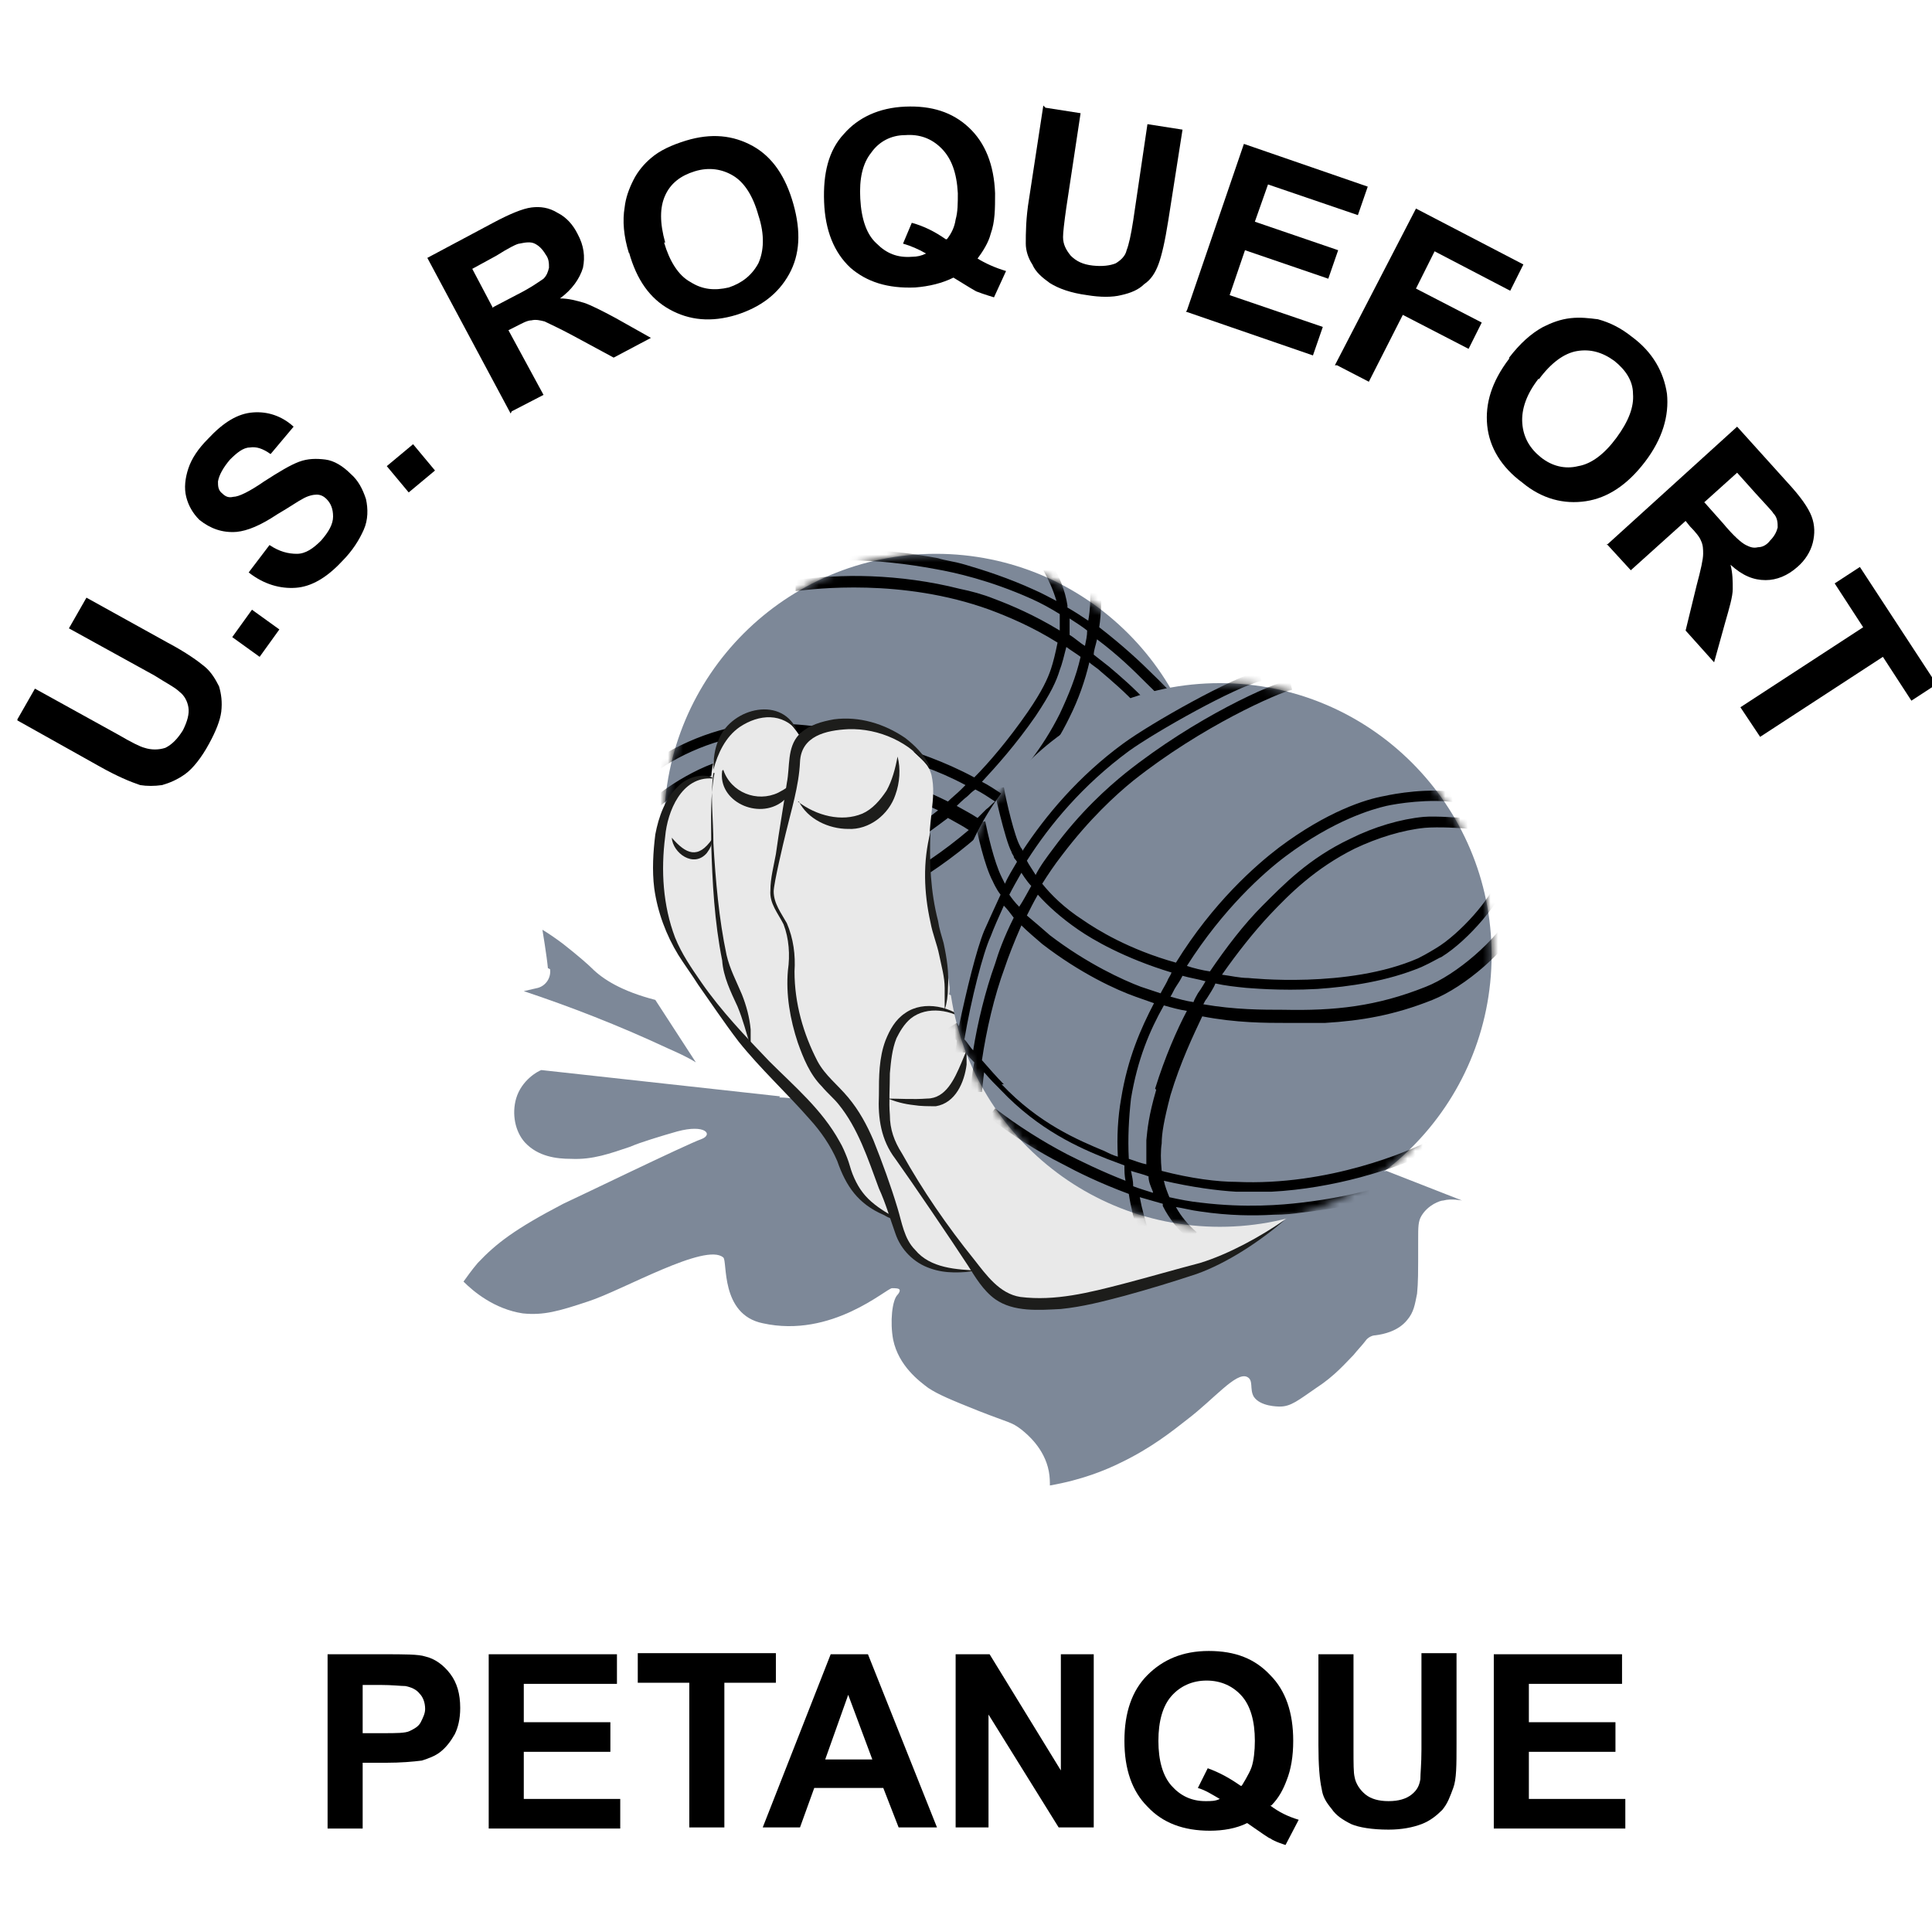 <svg width="256" height="256" viewBox="0 0 256 256" fill="none" xmlns="http://www.w3.org/2000/svg">
<g clip-path="url(#clip0_422_1330)">
<path d="M2.306 95.314L4.63 91.247L15.668 97.347C17.411 98.364 18.573 98.945 19.154 99.09C20.025 99.38 21.041 99.38 21.913 99.09C22.784 98.654 23.511 97.928 24.237 96.766C24.818 95.604 25.108 94.588 24.963 93.716C24.818 92.845 24.382 92.119 23.801 91.683C23.22 91.102 22.058 90.521 20.461 89.504L9.132 83.259L11.456 79.193L22.203 85.147C24.672 86.454 26.27 87.616 27.141 88.343C28.013 89.069 28.594 90.085 29.029 90.957C29.32 91.973 29.465 92.99 29.32 94.297C29.175 95.459 28.594 96.911 27.722 98.509C26.706 100.397 25.544 101.849 24.527 102.575C23.511 103.302 22.494 103.737 21.477 104.028C20.461 104.173 19.444 104.173 18.573 104.028C17.265 103.592 15.523 102.866 13.199 101.559L2.306 95.459L2.306 95.314Z" fill="black"/>
<path d="M34.403 87.035L30.772 84.421L33.386 80.79L37.017 83.404L34.403 87.035Z" fill="black"/>
<path d="M32.951 75.852L35.71 72.221C37.017 73.093 38.179 73.383 39.341 73.383C40.503 73.383 41.519 72.657 42.536 71.64C43.553 70.478 44.134 69.462 44.134 68.445C44.134 67.429 43.843 66.703 43.262 66.121C42.827 65.686 42.391 65.541 41.955 65.541C41.519 65.541 40.793 65.686 40.067 66.121C39.486 66.412 38.469 67.138 36.727 68.155C34.548 69.607 32.805 70.333 31.353 70.478C29.465 70.624 27.867 70.043 26.415 68.881C25.544 68.01 24.963 66.993 24.672 65.831C24.382 64.669 24.527 63.362 24.963 62.055C25.398 60.748 26.27 59.441 27.577 58.134C29.61 55.955 31.498 54.793 33.532 54.648C35.42 54.503 37.308 55.084 38.905 56.536L35.855 60.167C34.839 59.441 33.967 59.15 33.096 59.296C32.224 59.296 31.353 60.022 30.482 60.893C29.61 61.91 29.029 62.926 28.884 63.798C28.884 64.379 28.884 64.96 29.465 65.395C29.901 65.831 30.337 65.976 30.917 65.831C31.644 65.831 33.096 65.105 34.984 63.798C37.017 62.491 38.469 61.619 39.631 61.184C40.793 60.748 41.955 60.748 43.117 60.893C44.279 61.038 45.441 61.764 46.457 62.781C47.474 63.653 48.055 64.814 48.491 66.121C48.781 67.429 48.781 68.881 48.2 70.188C47.619 71.495 46.748 72.948 45.295 74.4C43.262 76.578 41.229 77.74 39.196 77.885C37.162 78.031 34.984 77.45 32.951 75.852Z" fill="black"/>
<path d="M54.155 65.25L51.25 61.764L54.736 58.86L57.64 62.346L54.155 65.25Z" fill="black"/>
<path d="M67.662 54.794L56.624 34.17L65.338 29.523C67.516 28.361 69.259 27.635 70.421 27.49C71.583 27.344 72.745 27.49 73.906 28.216C75.068 28.797 75.94 29.813 76.521 30.975C77.392 32.573 77.537 34.025 77.247 35.477C76.811 36.93 75.795 38.382 74.197 39.544C75.359 39.544 76.376 39.834 77.392 40.125C78.264 40.415 79.716 41.142 81.604 42.158L86.251 44.772L81.314 47.386L75.94 44.482C74.052 43.465 72.745 42.884 72.164 42.594C71.583 42.449 71.002 42.303 70.421 42.449C69.84 42.449 69.114 42.884 68.242 43.32L67.371 43.756L72.019 52.325L67.807 54.503L67.662 54.794ZM65.338 40.706L68.388 39.108C70.421 38.092 71.583 37.22 72.019 36.93C72.454 36.494 72.6 36.058 72.745 35.477C72.745 34.897 72.745 34.316 72.309 33.735C71.873 33.008 71.438 32.573 70.857 32.282C70.276 31.992 69.55 32.137 68.823 32.282C68.533 32.282 67.371 32.863 65.773 33.88L62.578 35.623L65.338 40.851V40.706Z" fill="black"/>
<path d="M83.347 33.589C82.621 31.265 82.475 29.232 82.766 27.489C82.911 26.182 83.347 25.02 83.928 23.859C84.508 22.697 85.38 21.68 86.251 20.954C87.413 19.937 89.011 19.211 90.899 18.63C94.239 17.614 97.144 17.904 99.758 19.356C102.372 20.809 104.115 23.423 105.132 27.054C106.148 30.685 106.003 33.734 104.551 36.349C103.098 38.963 100.775 40.706 97.58 41.722C94.239 42.739 91.335 42.449 88.72 40.996C86.106 39.544 84.363 37.075 83.347 33.444V33.589ZM87.994 32.137C88.72 34.606 89.882 36.494 91.48 37.365C93.077 38.382 94.675 38.527 96.563 38.092C98.306 37.511 99.613 36.494 100.484 34.896C101.21 33.299 101.356 31.12 100.484 28.506C99.758 25.892 98.596 24.149 97.144 23.278C95.692 22.406 93.949 22.116 92.061 22.697C90.173 23.278 88.865 24.294 88.139 25.892C87.413 27.489 87.413 29.523 88.139 32.137H87.994Z" fill="black"/>
<path d="M129.386 34.17C130.547 34.897 131.854 35.478 133.307 35.913L131.709 39.399C131.709 39.399 130.257 38.963 129.531 38.673C129.386 38.673 128.224 37.947 126.336 36.785C124.883 37.511 123.14 37.947 121.252 38.092C117.622 38.237 114.862 37.366 112.684 35.478C110.505 33.444 109.343 30.54 109.198 26.764C109.053 22.988 109.779 19.938 111.812 17.759C113.7 15.581 116.46 14.274 119.945 14.128C123.431 13.983 126.19 14.854 128.369 16.888C130.547 18.921 131.709 21.826 131.854 25.602C131.854 27.635 131.854 29.378 131.274 30.975C130.983 32.137 130.257 33.299 129.386 34.461V34.17ZM125.464 31.701C126.045 30.975 126.481 30.104 126.626 29.087C126.917 28.071 126.917 26.909 126.917 25.602C126.771 22.842 126.045 20.954 124.738 19.647C123.431 18.34 121.833 17.759 119.945 17.904C118.057 17.904 116.46 18.776 115.443 20.228C114.281 21.68 113.846 23.714 113.991 26.328C114.136 29.087 114.862 31.121 116.169 32.282C117.476 33.59 118.929 34.17 120.817 34.025C121.543 34.025 122.124 33.88 122.705 33.59C121.688 33.009 120.672 32.573 119.655 32.282L120.817 29.523C122.414 29.959 123.867 30.685 125.319 31.701H125.464Z" fill="black"/>
<path d="M138.535 14.273L143.183 14.999L141.295 27.49C141.004 29.523 140.859 30.83 140.859 31.411C140.859 32.428 141.295 33.154 141.876 33.88C142.602 34.606 143.473 35.042 144.78 35.187C146.087 35.332 147.104 35.187 147.83 34.897C148.556 34.461 149.137 33.88 149.283 33.154C149.573 32.428 149.864 31.12 150.154 29.232L152.042 16.452L156.69 17.178L154.801 29.232C154.366 31.992 153.93 33.88 153.494 35.042C153.059 36.204 152.478 37.075 151.606 37.656C150.88 38.382 149.864 38.818 148.556 39.108C147.395 39.399 145.797 39.399 144.054 39.108C141.876 38.818 140.278 38.237 139.116 37.511C138.1 36.785 137.228 36.058 136.793 35.042C136.212 34.17 135.921 33.154 135.921 32.282C135.921 30.975 135.921 28.942 136.357 26.328L138.245 13.983L138.535 14.273Z" fill="black"/>
<path d="M157.27 41.141L164.823 19.066L181.234 24.73L179.927 28.506L168.018 24.44L166.275 29.378L177.313 33.154L176.006 36.93L164.968 33.154L162.935 39.108L175.279 43.32L173.972 47.096L157.125 41.287L157.27 41.141Z" fill="black"/>
<path d="M176.877 48.403L187.624 27.635L201.857 35.042L200.114 38.527L190.093 33.299L187.624 38.237L196.338 42.739L194.595 46.225L185.881 41.722L181.379 50.582L177.167 48.403H176.877Z" fill="black"/>
<path d="M199.969 47.387C201.421 45.499 202.874 44.192 204.471 43.32C205.633 42.739 206.795 42.303 208.102 42.158C209.409 42.013 210.571 42.158 211.733 42.303C213.331 42.739 214.783 43.465 216.235 44.627C218.995 46.66 220.447 49.275 220.883 52.179C221.173 55.084 220.302 58.134 217.978 61.184C215.654 64.234 213.04 65.977 210.135 66.412C207.231 66.848 204.326 66.122 201.712 63.943C198.952 61.91 197.355 59.296 197.064 56.391C196.774 53.486 197.645 50.582 199.969 47.532V47.387ZM203.89 50.146C202.293 52.179 201.567 54.213 201.712 56.101C201.857 57.989 202.729 59.441 204.181 60.603C205.633 61.765 207.376 62.2 209.119 61.765C210.862 61.474 212.604 60.167 214.202 57.989C215.8 55.81 216.526 53.922 216.38 52.179C216.38 50.437 215.364 48.984 213.911 47.822C212.314 46.66 210.716 46.225 208.974 46.515C207.231 46.806 205.488 48.113 203.89 50.291V50.146Z" fill="black"/>
<path d="M212.895 72.221L230.178 56.536L236.858 63.943C238.601 65.831 239.618 67.283 240.053 68.445C240.489 69.607 240.489 70.769 240.199 71.931C239.908 73.093 239.182 74.255 238.165 75.126C236.858 76.288 235.406 76.869 233.954 76.869C232.356 76.869 230.904 76.288 229.306 74.835C229.597 75.997 229.597 77.014 229.597 78.031C229.597 79.047 229.161 80.5 228.58 82.533L227.128 87.761L223.352 83.549L224.804 77.595C225.385 75.416 225.675 74.109 225.675 73.383C225.675 72.802 225.675 72.221 225.385 71.64C225.24 71.205 224.659 70.478 223.933 69.752L223.352 69.026L216.09 75.562L212.895 72.076V72.221ZM225.966 66.703L228.29 69.317C229.742 71.059 230.758 71.931 231.339 72.221C231.92 72.512 232.356 72.657 232.937 72.512C233.518 72.512 234.099 72.221 234.535 71.64C235.115 71.059 235.406 70.478 235.551 69.898C235.551 69.317 235.551 68.591 234.97 68.01C234.825 67.719 233.954 66.848 232.647 65.395L230.178 62.636L225.821 66.557L225.966 66.703Z" fill="black"/>
<path d="M230.613 93.716L246.879 83.114L243.103 77.305L246.444 75.126L256.61 90.666L253.27 92.844L249.494 87.035L233.227 97.637L230.613 93.716Z" fill="black"/>
<path d="M43.407 242.145V219.198H50.814C53.574 219.198 55.462 219.198 56.333 219.488C57.64 219.779 58.802 220.65 59.674 221.812C60.545 222.974 60.981 224.426 60.981 226.314C60.981 227.767 60.69 228.928 60.255 229.8C59.674 230.816 59.093 231.543 58.367 232.124C57.64 232.704 56.769 232.995 55.898 233.285C54.736 233.431 53.138 233.576 51.105 233.576H48.055V242.29H43.407V242.145ZM48.055 223.119V229.655H50.669C52.557 229.655 53.719 229.655 54.3 229.364C54.881 229.074 55.462 228.783 55.752 228.202C56.043 227.621 56.333 227.04 56.333 226.459C56.333 225.588 56.043 224.862 55.607 224.426C55.171 223.845 54.445 223.555 53.719 223.41C53.138 223.41 51.976 223.264 50.379 223.264H48.055V223.119Z" fill="black"/>
<path d="M64.757 242.145V219.198H81.749V223.119H69.404V228.202H80.878V232.124H69.404V238.369H82.185V242.29H64.757V242.145Z" fill="black"/>
<path d="M91.335 242.144V222.974H84.508V219.052H102.808V222.974H95.982V242.144H91.335Z" fill="black"/>
<path d="M124.157 242.145H119.074L117.041 236.916H107.891L106.003 242.145H101.065L110.07 219.198H115.008L124.157 242.145ZM115.589 233.14L112.393 224.571L109.343 233.14H115.589Z" fill="black"/>
<path d="M126.626 242.145V219.198H131.128L140.569 234.592V219.198H144.926V242.145H140.278L130.983 227.186V242.145H126.626Z" fill="black"/>
<path d="M168.308 239.24C169.47 240.112 170.632 240.692 172.084 241.128L170.341 244.469C170.341 244.469 168.889 244.033 168.308 243.597C168.163 243.597 167.146 242.871 165.258 241.564C163.806 242.29 162.063 242.58 160.32 242.58C156.835 242.58 154.075 241.564 152.042 239.385C150.009 237.352 148.992 234.447 148.992 230.671C148.992 226.895 150.009 223.991 152.042 221.957C154.075 219.924 156.69 218.762 160.175 218.762C163.661 218.762 166.275 219.779 168.308 221.957C170.341 223.991 171.358 226.895 171.358 230.671C171.358 232.705 171.068 234.447 170.487 235.9C170.051 237.062 169.47 238.223 168.453 239.24H168.308ZM164.532 236.626C164.532 236.626 165.549 235.028 165.839 234.157C166.13 233.286 166.275 231.978 166.275 230.671C166.275 228.057 165.694 226.024 164.532 224.717C163.37 223.41 161.773 222.684 159.885 222.684C157.997 222.684 156.399 223.41 155.237 224.717C154.075 226.024 153.494 228.057 153.494 230.671C153.494 233.286 154.075 235.319 155.237 236.626C156.399 237.933 157.851 238.659 159.739 238.659C160.466 238.659 161.047 238.659 161.627 238.369C160.611 237.788 159.739 237.207 158.723 236.916L160.03 234.302C161.627 234.883 162.935 235.609 164.387 236.626H164.532Z" fill="black"/>
<path d="M174.698 219.197H179.346V231.688C179.346 233.721 179.346 234.883 179.491 235.464C179.636 236.335 180.217 237.206 180.944 237.787C181.67 238.368 182.686 238.659 183.993 238.659C185.301 238.659 186.317 238.368 187.043 237.787C187.769 237.206 188.06 236.625 188.205 235.754C188.205 235.028 188.35 233.721 188.35 231.833V219.052H192.998V231.107C192.998 233.866 192.998 235.754 192.562 236.916C192.126 238.078 191.836 238.949 191.11 239.821C190.384 240.547 189.512 241.273 188.35 241.709C187.189 242.144 185.736 242.435 183.993 242.435C181.815 242.435 180.072 242.144 179.055 241.709C177.894 241.128 177.022 240.547 176.441 239.675C175.715 238.804 175.279 238.078 175.134 237.061C174.844 235.754 174.698 233.866 174.698 231.252V219.052V219.197Z" fill="black"/>
<path d="M197.936 242.145V219.198H214.928V223.119H202.583V228.202H214.057V232.124H202.583V238.369H215.364V242.29H197.936V242.145Z" fill="black"/>
<path d="M103.243 145.419C104.841 145.419 107.165 145.855 110.069 146.436C126.917 149.921 128.224 158.345 139.988 161.395C144.925 162.702 156.108 160.523 178.62 156.311C181.379 155.73 182.25 155.44 183.703 155.15L193.724 159.071C193.724 159.071 192.272 158.78 191.255 159.071C190.819 159.071 189.222 159.652 188.35 161.104C187.915 161.83 187.915 162.556 187.915 164.299C187.915 169.092 187.915 169.818 187.769 171.416C187.479 172.868 187.334 173.885 186.462 174.901C185.3 176.354 183.412 176.789 182.25 176.935C181.815 176.935 181.234 177.225 180.943 177.661C180.508 178.242 179.927 178.823 179.346 179.549C178.329 180.565 176.877 182.308 174.408 183.906C172.084 185.503 171.067 186.375 169.615 186.375C169.325 186.375 167.001 186.375 166.13 185.068C165.549 184.051 166.13 182.889 165.258 182.453C163.806 181.727 160.901 185.358 157.27 188.118C155.237 189.715 152.478 191.894 148.556 193.782C146.523 194.798 143.328 196.105 139.116 196.832C139.116 196.396 139.116 195.67 138.971 194.944C138.39 191.894 136.066 190.006 135.34 189.425C134.033 188.408 133.742 188.553 129.676 186.956C126.045 185.503 124.302 184.777 122.995 183.906C121.833 183.034 119.074 181.001 118.348 177.516C117.912 175.192 118.203 172.287 118.929 171.561C118.929 171.561 119.219 171.27 119.219 170.98C119.219 170.69 118.638 170.69 118.203 170.69C117.476 170.69 110.215 177.37 101.065 175.337C95.401 174.175 96.418 167.059 95.837 166.623C93.513 164.59 82.475 170.98 77.973 172.432C74.052 173.739 72.018 174.32 69.259 174.03C65.483 173.449 62.723 171.125 61.416 169.818C61.852 169.237 62.433 168.366 63.304 167.349C65.773 164.735 68.242 162.847 74.632 159.507C75.94 158.926 90.899 151.664 92.932 150.938C94.529 150.357 93.513 148.905 89.737 149.921C87.704 150.502 84.799 151.373 83.492 151.954C80.877 152.826 78.554 153.697 75.649 153.552C73.761 153.552 71.292 153.262 69.549 151.373C68.242 149.921 67.806 147.597 68.388 145.564C69.114 143.095 71.292 141.933 71.728 141.788L103.389 145.274L103.243 145.419Z" fill="#7D8898"/>
<path d="M72.89 128.427C73.035 129.589 72.309 130.605 71.292 130.896L69.404 131.331C75.504 133.365 81.894 135.834 88.43 138.883C89.737 139.464 91.044 140.045 92.206 140.771L86.832 132.493C82.33 131.331 79.861 129.734 78.409 128.281C77.973 127.846 76.666 126.684 74.632 125.086C73.471 124.215 72.599 123.634 71.873 123.198C71.873 123.198 72.454 126.684 72.599 128.281L72.89 128.427Z" fill="#7D8898"/>
<path d="M124.012 145.419C143.904 145.419 160.03 129.293 160.03 109.401C160.03 89.509 143.904 73.383 124.012 73.383C104.12 73.383 87.994 89.509 87.994 109.401C87.994 129.293 104.12 145.419 124.012 145.419Z" fill="#7D8898"/>
<mask id="mask0_422_1330" style="mask-type:luminance" maskUnits="userSpaceOnUse" x="87" y="73" width="74" height="73">
<path d="M124.012 145.419C143.904 145.419 160.03 129.293 160.03 109.401C160.03 89.509 143.904 73.383 124.012 73.383C104.12 73.383 87.994 89.509 87.994 109.401C87.994 129.293 104.12 145.419 124.012 145.419Z" fill="white"/>
</mask>
<g mask="url(#mask0_422_1330)">
<path d="M85.38 103.592C88.284 100.687 94.675 97.782 99.177 97.492C106.293 96.911 111.667 98.073 118.057 100.106C120.671 100.978 124.157 101.994 127.933 104.027C127.788 104.173 127.497 104.463 127.352 104.608C126.771 105.189 126.19 105.625 125.609 106.206C124.447 105.625 123.14 105.044 121.833 104.463C121.543 104.463 117.912 102.72 112.829 101.413C108.617 100.397 103.679 99.525 98.886 100.106C97.434 100.251 96.127 100.687 95.982 100.687C91.625 101.849 86.106 105.625 84.799 107.658L85.961 108.384C87.123 106.496 92.641 103.011 96.272 102.139C96.272 102.139 97.579 101.849 98.886 101.704C109.053 100.542 120.962 105.915 121.107 105.915C122.269 106.351 123.286 106.932 124.302 107.368C121.543 109.546 118.638 111.58 115.733 113.177C112.393 114.92 108.327 117.244 102.372 118.115C98.886 118.696 95.546 118.551 92.641 118.115C90.899 117.679 87.994 116.518 87.123 116.227L86.542 117.534C87.703 117.97 90.463 119.132 92.351 119.567C95.401 120.148 99.032 120.294 102.517 119.713C108.617 118.841 112.829 116.518 116.314 114.629C119.364 112.887 122.559 110.708 125.609 108.384C126.626 108.965 127.497 109.401 128.369 109.982C121.543 115.791 115.007 118.696 111.522 120.003C103.97 122.763 98.741 122.617 96.853 122.327C95.546 122.327 91.189 121.601 87.703 119.858L87.123 121.165C90.753 123.053 95.401 123.634 96.853 123.779C99.322 124.07 104.696 124.07 112.103 121.31C115.733 120.003 122.559 116.953 129.676 110.708C135.05 114.339 138.39 117.97 139.842 119.713C141.73 122.036 142.892 124.07 143.618 125.812C142.602 126.684 141.295 127.7 139.987 128.572C135.05 132.057 130.838 134.091 128.078 135.107C117.186 139.464 106.293 140.626 104.405 140.336V141.788C106.584 142.079 117.622 140.771 128.659 136.414C131.419 135.253 135.776 133.219 140.859 129.589C142.021 128.717 143.183 127.846 144.199 126.974C144.49 127.7 144.635 128.427 144.78 129.008C140.423 132.638 134.759 136.414 127.643 138.883C123.431 140.336 111.522 142.805 108.181 142.66V144.112C111.667 144.402 123.721 141.788 128.078 140.336C135.05 137.867 140.714 134.236 145.071 130.605C145.071 130.896 145.071 131.041 145.071 131.186C145.361 132.493 145.071 137.576 144.925 139.319H146.378C146.378 139.319 146.959 132.638 146.523 130.896C146.523 130.75 146.523 130.46 146.523 130.315C146.523 130.024 146.523 129.734 146.378 129.443C147.249 128.717 148.121 127.991 148.847 127.12C148.847 127.555 148.847 127.846 148.992 128.136C149.428 130.46 148.992 134.381 148.992 135.979H150.444C150.589 134.817 151.025 130.605 150.444 128.136C150.444 128.136 150.299 126.974 150.009 126.103C151.461 124.651 152.623 123.198 153.494 122.182C155.092 120.148 158.142 115.356 160.32 110.999C160.32 111.144 160.32 111.289 160.32 111.434L161.627 111.144C161.627 111.144 161.337 109.982 161.046 109.256C161.337 108.82 161.482 108.239 161.772 107.803L160.465 107.223C160.465 107.223 160.465 107.368 160.465 107.513C160.32 106.932 160.03 106.496 159.739 105.915C160.32 104.608 160.901 103.301 161.337 102.285L160.03 101.704C159.739 102.43 159.303 103.301 159.013 104.173C158.577 103.156 158.142 102.139 157.706 101.268C154.366 94.587 149.863 90.811 146.959 88.342C146.232 87.761 145.652 87.326 144.925 86.745C144.925 86.164 145.216 85.438 145.361 84.711C148.266 86.89 150.299 88.923 151.751 90.376C154.511 92.99 156.98 96.04 159.158 99.09L160.32 98.218C158.142 95.023 155.527 91.973 152.768 89.359C151.17 87.761 148.847 85.583 145.652 83.114C145.942 81.226 145.942 79.483 145.942 77.595H144.49C144.49 79.192 144.49 80.645 144.199 82.242C143.328 81.662 142.456 81.081 141.44 80.5C141.44 80.5 141.44 80.354 141.44 80.209C141.149 78.321 140.423 76.433 139.407 74.835L138.245 75.562C138.971 76.869 139.552 78.176 139.987 79.628C139.116 79.192 138.099 78.612 137.083 78.176C133.597 76.578 130.402 75.562 127.933 74.835C126.481 74.4 125.174 74.255 124.302 73.964C120.381 73.238 116.46 72.802 112.393 72.802V74.255C116.314 74.255 120.09 74.69 124.012 75.416C126.481 75.852 131.128 76.869 136.647 79.338C137.954 79.919 139.261 80.645 140.423 81.371C140.423 82.097 140.423 82.969 140.423 83.549C137.083 81.516 134.033 80.209 131.709 79.338C130.257 78.757 128.659 78.321 127.207 78.031C119.219 75.997 111.086 75.997 105.422 76.869V78.321C107.891 78.031 119.51 76.578 131.128 80.79C133.452 81.662 136.647 82.969 140.133 85.147C139.842 86.599 139.552 87.761 139.261 88.633C138.826 89.94 138.099 91.537 136.211 94.297C133.597 98.073 130.983 101.123 129.095 103.011C125.028 100.832 121.398 99.67 118.638 98.799C116.895 98.218 115.298 97.782 113.7 97.347C109.053 96.185 104.551 95.604 99.177 96.04C94.384 96.475 87.703 99.38 84.508 102.575L85.525 103.592H85.38ZM126.771 106.787C126.771 106.787 127.643 105.915 128.224 105.48C128.514 105.189 128.804 104.899 129.24 104.608C130.112 105.044 130.983 105.625 131.854 106.206C131.419 106.496 131.128 106.932 130.693 107.223C130.257 107.658 129.966 107.949 129.531 108.384C128.659 107.804 127.788 107.368 126.771 106.787ZM140.859 118.26C139.407 116.518 136.066 112.741 130.693 109.111C130.983 108.82 131.273 108.53 131.564 108.239C132 107.803 132.435 107.368 132.871 106.932C133.597 107.513 134.323 107.949 135.05 108.53C137.083 110.127 141.004 113.468 144.49 118.551C145.361 119.858 146.087 121.02 146.668 122.036C145.942 122.763 145.216 123.489 144.49 124.215C143.764 122.472 142.456 120.439 140.714 118.115L140.859 118.26ZM145.797 127.7C145.797 127.7 145.361 126.393 145.071 125.667C145.942 124.941 146.668 124.215 147.394 123.489C147.685 124.215 147.975 124.941 148.121 125.522C147.394 126.248 146.668 126.974 145.797 127.846V127.7ZM159.594 108.82C157.27 113.613 153.785 118.986 152.187 120.875C151.461 121.891 150.444 123.053 149.282 124.215C149.137 123.634 148.847 123.053 148.411 122.327C150.299 120.294 151.751 118.406 152.623 117.244C154.946 114.194 157.125 110.418 158.868 107.223C159.158 107.803 159.303 108.384 159.594 108.82ZM156.399 101.558C156.98 102.72 157.561 104.027 158.142 105.48C156.399 108.965 154.075 113.032 151.461 116.372C150.589 117.389 149.428 119.132 147.685 120.875C147.104 119.858 146.523 118.841 145.652 117.679C142.021 112.451 137.954 108.965 135.921 107.368C135.195 106.787 134.469 106.351 133.888 105.77C136.647 103.011 139.407 99.816 141.73 95.023C142.892 92.699 143.764 90.23 144.344 87.761C144.78 88.197 145.361 88.487 145.797 88.923C148.701 91.392 153.058 95.023 156.254 101.413L156.399 101.558ZM141.73 81.952C142.602 82.533 143.328 82.969 144.054 83.549C144.054 84.276 143.909 84.857 143.764 85.583C143.037 85.147 142.456 84.566 141.73 84.13C141.73 83.404 141.73 82.678 141.73 81.952ZM137.228 94.878C139.261 91.828 139.987 90.23 140.423 88.778C140.714 88.052 141.004 86.89 141.295 85.728C141.875 86.164 142.602 86.599 143.183 87.035C142.602 89.649 141.585 92.118 140.423 94.587C138.099 99.235 135.34 102.43 132.726 105.189C131.854 104.608 130.983 104.027 130.112 103.592C132 101.558 134.614 98.654 137.228 94.878Z" fill="black"/>
</g>
<path d="M170.922 161.104C166.565 164.299 162.353 166.333 159.594 167.64C153.349 170.544 148.556 171.416 143.183 172.287C137.373 173.304 134.323 173.304 132 171.416C130.838 170.544 129.966 169.237 129.531 168.511C126.917 168.511 123.431 168.511 120.962 166.042C120.526 165.607 118.057 159.362 118.638 161.54C118.638 161.685 115.879 160.959 112.829 157.038C112.538 156.602 113.119 156.021 108.762 149.921C106.874 147.452 106.003 146.145 104.841 144.838C103.098 142.95 102.227 142.369 100.775 141.062C99.032 139.465 98.306 137.722 95.11 133.655C90.027 127.12 88.284 123.344 87.849 121.891C87.413 120.584 85.38 113.903 87.994 108.385C88.575 107.223 89.156 104.609 91.77 103.301C92.641 102.866 93.658 103.011 94.239 102.866C94.529 99.671 95.837 96.33 98.451 95.314C100.339 94.587 102.517 94.007 104.115 95.314C104.841 95.894 105.567 96.911 105.858 97.347C106.729 96.766 107.891 96.766 109.634 96.33C113.119 95.459 117.476 96.04 120.381 98.944C122.269 100.832 122.995 101.123 123.431 102.72C124.157 105.916 122.85 108.53 123.14 114.63C123.286 118.26 123.14 120.148 123.867 122.182C124.448 124.07 125.029 125.232 125.319 127.41C125.464 129.298 126.045 130.605 125.755 131.767L126.771 132.203C126.771 132.203 128.078 132.784 128.805 133.22L170.777 161.25L170.922 161.104Z" fill="#E9E9E9"/>
<path d="M128.224 135.398C126.19 133.8 122.85 133.22 120.672 134.962C119.8 135.689 119.219 136.705 118.784 137.577C118.203 139.029 118.057 140.626 117.912 142.224C117.912 144.112 117.767 146 117.912 147.743C117.912 149.631 118.493 151.229 119.51 152.826C122.269 157.764 125.464 162.411 129.095 166.914C130.693 168.947 132.435 171.416 135.195 171.852C139.842 172.433 144.345 171.271 148.847 170.109C152.187 169.237 155.673 168.221 159.013 167.349C162.789 166.188 167.001 163.864 170.196 161.685C167.001 164.445 162.644 167.349 158.577 168.802C155.528 169.818 152.187 170.835 148.992 171.706C146.233 172.433 143.473 173.159 140.569 173.449C137.664 173.594 134.324 173.885 131.855 172.142C130.257 170.98 129.24 169.237 128.224 167.64C126.045 164.3 120.817 156.602 118.638 153.552C116.75 151.083 116.315 148.179 116.46 145.129C116.46 142.66 116.46 140.191 117.331 137.867C117.912 136.415 118.638 135.108 119.945 134.236C122.414 132.493 126.19 133.365 128.224 135.398Z" fill="#1D1D1B"/>
<path d="M117.186 145.564C119.074 145.564 120.962 145.709 122.85 145.564C125.319 145.564 126.481 142.95 127.352 140.917L128.078 139.174C128.078 139.174 128.078 140.481 128.078 141.062C127.788 143.386 126.626 146.145 124.012 146.581C122.995 146.581 121.978 146.581 121.107 146.435C119.8 146.29 118.638 146 117.331 145.419L117.186 145.564Z" fill="#1D1D1B"/>
<path d="M123.14 101.704C120.671 98.363 116.46 96.475 112.393 96.621C109.488 96.766 106.148 97.492 106.003 100.978C105.858 104.173 104.841 107.368 104.115 110.418C103.824 111.58 102.517 117.098 102.517 118.115C102.517 119.713 103.534 121.02 104.26 122.327C105.131 124.36 105.422 126.539 105.277 128.717C105.277 132.929 106.439 136.995 108.327 140.626C109.343 142.514 110.941 143.676 112.393 145.419C113.845 147.162 114.862 149.05 115.733 151.083C116.895 153.988 118.057 157.183 118.929 160.088C119.51 161.976 119.8 164.154 121.252 165.606C123.286 168.075 126.771 168.221 129.676 168.366C127.497 168.656 125.319 168.802 123.286 168.075C121.107 167.349 119.364 165.606 118.638 163.428C117.912 161.395 117.331 159.361 116.46 157.473C115.007 153.552 113.7 149.486 111.086 146.29C110.505 145.564 109.634 144.838 108.907 143.967C107.31 142.369 106.439 140.191 105.712 138.157C104.696 135.107 104.115 131.767 104.405 128.572C104.696 126.539 104.55 124.36 103.824 122.472C103.098 121.02 101.936 119.713 102.082 117.97C102.082 116.372 102.517 114.775 102.808 113.177C103.243 109.982 103.824 106.787 104.26 103.737C104.696 101.559 104.26 99.09 105.858 97.347C107.165 96.04 108.907 95.604 110.505 95.314C113.845 94.878 117.186 95.894 119.945 97.782C121.252 98.799 122.414 99.961 123.14 101.413V101.704Z" fill="#1D1D1B"/>
<path d="M105.712 106.206C108.181 108.094 111.522 108.965 114.281 107.804C115.588 107.223 116.605 106.061 117.476 104.754C118.202 103.447 118.638 101.849 118.929 100.251C119.364 101.849 119.219 103.737 118.638 105.335C117.767 107.949 115.153 109.982 112.393 109.837C109.779 109.837 107.02 108.53 105.858 106.206H105.712Z" fill="#1D1D1B"/>
<path d="M105.713 96.911C103.679 94.442 100.629 94.587 98.015 96.33C96.127 97.637 95.111 99.816 94.529 101.994C94.529 100.542 94.675 99.235 95.256 97.928C96.999 93.716 103.824 92.118 105.713 97.056V96.911Z" fill="#1D1D1B"/>
<path d="M94.529 102.43C94.094 105.48 94.529 108.529 94.529 111.725C94.82 116.663 95.256 121.746 96.272 126.538C96.708 128.426 97.579 130.024 98.306 131.767C98.886 133.219 99.322 134.817 99.467 136.414C99.467 137.14 99.467 138.012 99.467 138.738C98.886 136.85 98.451 135.107 97.725 133.364C96.853 131.476 95.837 129.443 95.691 127.265C94.675 122.181 94.384 116.953 94.239 111.725C94.239 108.675 94.094 105.48 94.675 102.43H94.529Z" fill="#1D1D1B"/>
<path d="M94.384 103.156C90.318 102.865 88.43 107.513 88.139 110.853C87.558 115.355 87.849 120.003 89.446 124.215C90.318 126.393 91.625 128.281 92.932 130.169C95.546 133.945 98.741 137.286 101.936 140.626C105.277 143.966 108.908 147.016 111.231 151.228C111.667 151.954 111.958 152.68 112.248 153.407C112.538 154.133 112.684 154.859 112.974 155.585C113.555 157.037 114.281 158.199 115.443 159.216C116.605 160.233 117.912 160.959 119.219 161.685C118.493 161.685 117.767 161.394 117.041 160.959C113.7 159.506 112.103 157.183 110.941 153.842C110.069 151.809 108.762 149.921 107.31 148.323C104.26 144.838 100.775 141.643 97.87 138.012C95.982 135.543 94.239 132.929 92.496 130.46C91.77 129.298 90.608 127.7 89.882 126.538C88.284 123.924 87.123 120.874 86.687 117.679C86.396 115.355 86.542 112.886 86.832 110.563C87.268 108.239 88.139 105.77 89.882 104.172C91.044 103.011 92.932 102.43 94.384 103.011V103.156Z" fill="#1D1D1B"/>
<path d="M95.837 101.994C96.853 105.044 100.339 106.351 103.098 105.044C103.97 104.608 104.841 104.027 105.567 103.156C105.422 104.318 104.696 105.335 103.679 106.206C100.484 108.675 95.111 106.206 95.692 102.139L95.837 101.994Z" fill="#1D1D1B"/>
<path d="M89.011 110.999C90.899 113.177 92.496 113.903 94.384 111.144C94.384 111.87 94.094 112.451 93.658 113.032C91.915 115.065 89.156 113.032 89.011 110.999Z" fill="#1D1D1B"/>
<path d="M123.286 110.272C123.14 114.194 123.286 118.115 124.302 122.036C124.448 123.053 124.738 123.924 125.029 124.941C125.464 126.974 125.755 128.862 125.609 130.896C125.609 131.912 125.464 132.929 125.174 133.8C125.174 132.784 125.174 131.767 125.174 130.896C125.174 129.443 124.738 127.991 124.448 126.539C124.157 125.086 123.576 123.779 123.286 122.182C122.414 118.26 122.269 114.194 123.286 110.272Z" fill="#1D1D1B"/>
<path d="M161.627 162.557C181.519 162.557 197.645 146.431 197.645 126.539C197.645 106.647 181.519 90.521 161.627 90.521C141.735 90.521 125.609 106.647 125.609 126.539C125.609 146.431 141.735 162.557 161.627 162.557Z" fill="#7D8898"/>
<mask id="mask1_422_1330" style="mask-type:luminance" maskUnits="userSpaceOnUse" x="125" y="90" width="73" height="73">
<path d="M161.627 162.557C181.519 162.557 197.645 146.431 197.645 126.539C197.645 106.647 181.519 90.521 161.627 90.521C141.735 90.521 125.609 106.647 125.609 126.539C125.609 146.431 141.735 162.557 161.627 162.557Z" fill="white"/>
</mask>
<g mask="url(#mask1_422_1330)">
<path d="M200.259 120.875C198.371 124.506 192.998 129.153 188.931 130.751C182.396 133.365 176.877 133.946 170.051 133.8C167.291 133.8 163.661 133.8 159.449 133.074C159.594 132.784 159.739 132.493 159.884 132.348C160.32 131.622 160.756 131.041 161.046 130.315C162.353 130.605 163.661 130.751 165.113 130.896C165.403 130.896 169.47 131.331 174.553 131.041C178.765 130.751 183.848 130.024 188.35 128.136C189.657 127.555 190.819 126.829 190.964 126.829C194.74 124.506 198.952 119.277 199.533 116.953L198.226 116.663C197.79 118.841 193.433 123.779 190.238 125.667C190.238 125.667 189.076 126.394 187.914 126.974C178.62 131.041 165.549 129.589 165.403 129.589C164.241 129.589 163.08 129.298 161.918 129.153C163.951 126.248 166.129 123.489 168.308 121.165C170.922 118.406 174.263 115.065 179.491 112.451C182.541 110.999 185.881 109.982 188.786 109.692C190.529 109.546 193.724 109.692 194.595 109.837V108.385C193.433 108.385 190.383 108.094 188.641 108.239C185.591 108.53 182.105 109.546 178.91 111.144C173.391 113.758 170.051 117.244 167.291 120.003C164.822 122.472 162.499 125.522 160.32 128.717C159.304 128.572 158.142 128.282 157.27 127.991C162.063 120.439 167.437 115.646 170.341 113.468C176.732 108.675 181.815 107.223 183.703 106.787C185.01 106.497 189.367 105.77 193.143 106.351L193.433 105.044C189.367 104.318 184.719 105.189 183.412 105.48C180.943 105.916 175.86 107.513 169.47 112.306C166.42 114.63 160.756 119.568 155.818 127.555C149.573 125.813 145.361 123.198 143.473 121.891C141.004 120.294 139.261 118.551 138.099 117.099C138.826 115.937 139.697 114.63 140.714 113.323C144.344 108.53 147.83 105.335 150.154 103.447C159.304 96.185 169.325 91.828 171.213 91.392L170.922 90.085C168.598 90.521 158.432 95.023 149.137 102.43C146.813 104.318 143.183 107.513 139.552 112.451C138.68 113.613 137.809 114.775 137.228 115.937C136.792 115.211 136.357 114.63 136.066 114.049C139.116 109.256 143.473 104.028 149.573 99.525C153.204 96.911 163.806 90.957 167.146 90.23L166.856 88.923C163.225 89.795 152.623 95.749 148.847 98.509C142.892 102.866 138.535 108.094 135.485 112.742C135.485 112.451 135.195 112.306 135.195 112.161C134.469 110.999 133.307 106.061 133.016 104.318L131.709 104.609C131.709 104.609 133.162 111.289 134.033 112.887C134.033 113.032 134.178 113.177 134.323 113.468C134.323 113.758 134.614 113.903 134.759 114.194C134.178 115.211 133.597 116.082 133.162 117.099C133.016 116.808 132.871 116.518 132.726 116.227C131.709 114.194 130.838 110.273 130.547 108.82L129.24 109.111C129.531 110.418 130.402 114.63 131.564 116.808C131.564 116.808 132 117.825 132.581 118.551C131.709 120.439 130.983 122.037 130.402 123.344C129.385 125.813 128.078 131.186 127.062 135.979C127.062 135.979 126.916 135.688 126.771 135.543L125.609 136.269C125.609 136.269 126.19 137.286 126.771 137.867C126.771 138.448 126.626 139.029 126.481 139.465H127.933C128.224 139.9 128.659 140.336 129.095 140.772C128.805 142.224 128.659 143.531 128.659 144.693H130.112C130.112 144.693 130.257 143.095 130.402 142.079C131.128 142.95 131.854 143.676 132.581 144.402C137.664 149.776 143.037 152.1 146.668 153.552C147.394 153.843 148.266 154.133 148.992 154.424C148.992 155.15 148.992 155.731 149.137 156.457C145.797 155.15 143.183 153.843 141.44 152.971C138.099 151.228 134.904 149.195 131.854 146.871L130.983 148.033C134.033 150.357 137.373 152.536 140.859 154.278C142.747 155.295 145.652 156.747 149.573 158.2C149.863 160.088 150.299 161.831 150.88 163.573L152.187 163.138C151.751 161.685 151.316 160.233 151.025 158.635C152.042 158.926 153.058 159.216 154.075 159.507C154.075 159.507 154.075 159.652 154.075 159.797C154.947 161.54 156.108 162.992 157.706 164.299L158.577 163.283C157.415 162.266 156.544 161.25 155.818 159.942C156.835 160.088 157.851 160.378 159.013 160.523C162.934 161.104 166.129 161.104 168.744 160.959C170.341 160.959 171.503 160.814 172.52 160.669C176.441 160.233 180.362 159.507 184.138 158.345L183.703 157.038C179.927 158.2 176.151 158.926 172.375 159.362C169.906 159.652 165.113 160.088 159.158 159.362C157.706 159.216 156.254 158.926 154.947 158.635C154.656 157.909 154.366 157.183 154.22 156.457C157.996 157.328 161.337 157.764 163.806 157.909C165.403 157.909 167.001 157.909 168.453 157.909C176.732 157.474 184.574 155.005 189.512 152.681L188.931 151.374C186.898 152.39 176.151 157.183 163.806 156.602C161.337 156.602 157.851 156.166 153.93 155.15C153.785 153.697 153.785 152.39 153.93 151.519C153.93 150.212 154.22 148.469 155.092 145.129C156.399 140.772 158.142 137.141 159.304 134.672C163.806 135.543 167.727 135.543 170.486 135.543C172.229 135.543 173.972 135.543 175.57 135.543C180.362 135.253 184.719 134.527 189.803 132.493C194.16 130.751 199.678 125.958 201.857 121.891L200.695 121.165L200.259 120.875ZM159.739 130.024C159.739 130.024 159.158 131.041 158.723 131.622C158.577 131.912 158.287 132.348 158.142 132.784C157.125 132.639 156.108 132.348 155.092 132.058C155.382 131.622 155.527 131.186 155.818 130.751C156.108 130.315 156.399 129.879 156.689 129.298C157.706 129.589 158.723 129.734 159.739 130.024ZM142.892 123.198C144.78 124.506 148.992 126.974 155.237 128.863C155.092 129.298 154.801 129.589 154.656 130.024C154.366 130.605 154.075 131.041 153.785 131.622C152.913 131.331 152.042 131.041 151.17 130.751C148.847 129.879 144.054 127.701 139.116 123.925C137.954 122.908 136.938 122.037 136.066 121.31C136.502 120.439 136.938 119.568 137.519 118.551C138.826 120.003 140.568 121.601 142.892 123.198ZM135.34 115.646C135.34 115.646 136.066 116.808 136.647 117.389C136.066 118.406 135.63 119.277 135.05 120.149C134.469 119.568 134.033 118.987 133.742 118.551C134.178 117.68 134.759 116.663 135.34 115.646ZM127.788 137.722C128.659 132.493 130.257 126.248 131.273 124.07C131.709 122.908 132.29 121.601 133.016 120.003C133.452 120.439 133.888 121.02 134.323 121.601C133.016 124.215 132.29 126.248 131.854 127.701C130.547 131.331 129.531 135.543 128.95 139.174C128.514 138.738 128.224 138.157 127.788 137.722ZM133.016 143.676C132.145 142.805 131.128 141.643 130.112 140.481C130.693 136.56 131.709 132.058 133.162 128.136C133.597 126.829 134.323 124.941 135.34 122.617C136.066 123.344 137.083 124.215 138.099 125.086C143.183 129.008 147.975 131.186 150.444 132.058C151.316 132.348 152.042 132.639 152.913 132.929C151.17 136.269 149.428 140.191 148.556 145.564C148.121 148.033 147.975 150.648 148.121 153.262C147.54 153.117 146.959 152.826 146.378 152.536C142.892 151.083 137.664 148.905 132.726 143.676H133.016ZM152.768 158.054C151.897 157.764 150.88 157.474 150.154 157.183C150.154 156.457 150.009 155.876 149.863 155.15C150.735 155.44 151.461 155.585 152.187 155.876C152.187 156.602 152.478 157.183 152.768 157.909V158.054ZM153.204 144.402C152.187 147.888 152.042 149.631 151.897 151.083C151.897 151.955 151.897 152.971 151.897 154.278C151.17 154.133 150.444 153.843 149.573 153.552C149.428 150.793 149.573 148.179 149.863 145.564C150.735 140.336 152.332 136.56 154.22 133.22C155.237 133.51 156.254 133.8 157.27 133.946C155.963 136.415 154.366 140.045 153.058 144.257L153.204 144.402Z" fill="black"/>
</g>
</g>
<defs>
<clipPath id="clip0_422_1330">
<rect width="256" height="256" fill="white"/>
</clipPath>
</defs>
</svg>
